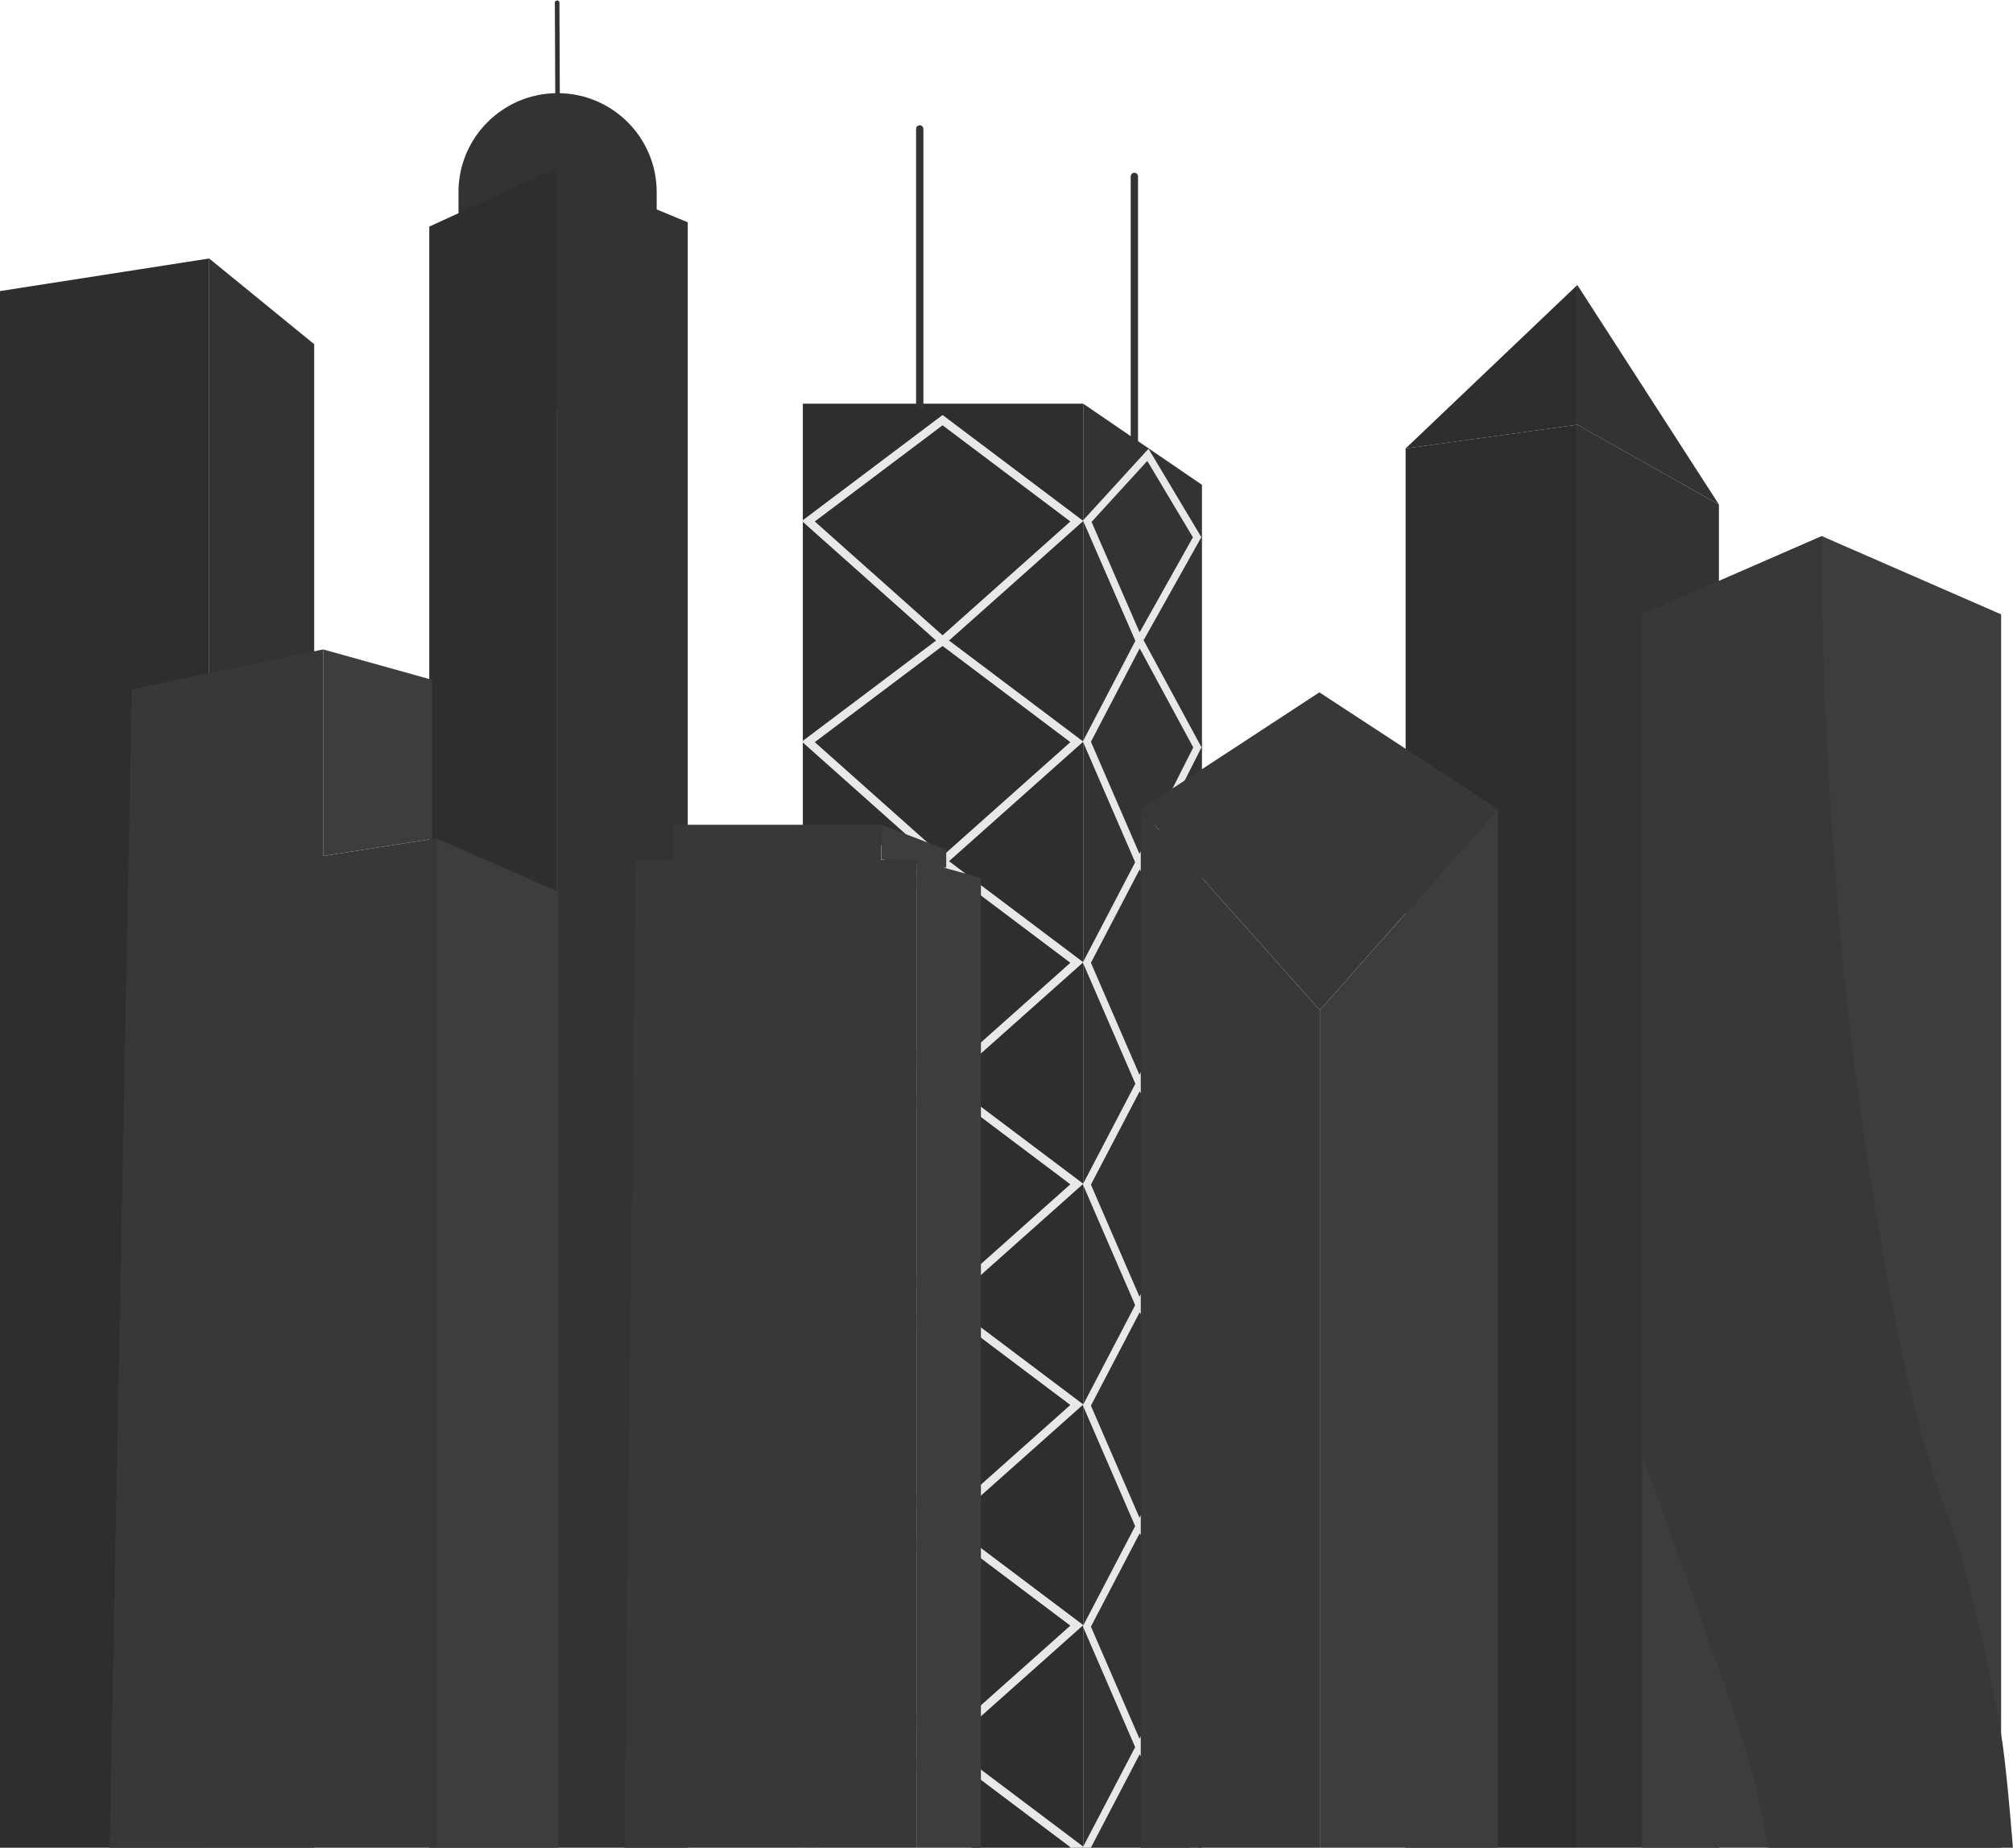 <?xml version="1.0" encoding="UTF-8"?>
<svg width="2204px" height="2023px" viewBox="0 0 2204 2023" version="1.1" xmlns="http://www.w3.org/2000/svg" xmlns:xlink="http://www.w3.org/1999/xlink">
    <!-- Generator: Sketch 53.2 (72643) - https://sketchapp.com -->
    <title>Group</title>
    <desc>Created with Sketch.</desc>
    <g id="Welcome" stroke="none" stroke-width="1" fill="none" fill-rule="evenodd">
        <g id="Desktop-HD-Copy" transform="translate(-77, -137)">
            <g id="Group" transform="translate(77, 140)">
                <g id="Building3" transform="translate(0, 280)">
                    <polygon id="Path-8" fill="#2E2E2E" style="mix-blend-mode: luminosity;" points="0 1792 0 35.676 229 0 229 1792"></polygon>
                    <polygon id="Path-10" fill="#333333" style="mix-blend-mode: luminosity;" points="229 0 344 93.835 344 1792 229 1792"></polygon>
                </g>
                <g id="Building5" transform="translate(879, 137)">
                    <g id="Combined-Shape" transform="translate(0, 301.353)">
                        <polygon id="Mask" fill="#2E2E2E" style="mix-blend-mode: luminosity;" points="307 1640.647 307 0.647 0 0.647 0 482.427 81.521 482.427 148.824 507.893 148.824 526.579 184.845 537.002 184.845 1640.647"></polygon>
                        <path d="M153,18.647 L300,129.296 L153,260.233 L6,129.296 L153,18.647 Z M153,260.233 L300,370.882 L153,501.82 L6,370.882 L153,260.233 Z M153,501.82 L300,612.468 L153,743.406 L6,612.468 L153,501.82 Z M153,744.353 L300,855.002 L153,985.94 L6,855.002 L153,744.353 Z M153,985.94 L300,1096.589 L153,1227.526 L6,1096.589 L153,985.94 Z M153,1227.526 L300,1338.175 L153,1469.113 L6,1338.175 L153,1227.526 Z M153,1470.06 L300,1580.709 L153,1711.647 L6,1580.709 L153,1470.06 Z" stroke="#E8E8E8" stroke-width="9"></path>
                    </g>
                    <g id="Combined-Shape" transform="translate(306.86, 301.11)">
                        <polygon id="Mask" fill="#333333" style="mix-blend-mode: luminosity;" points="0.14 0.887 130.14 89.68 130.14 1643.887 0.14 1643.887"></polygon>
                        <path d="M61.923,1471.002 L125.14,1587.882 L61.454,1713.887 L4.14,1581.597 L61.436,1471.889 L4.14,1339.639 L61.436,1229.931 L4.14,1097.681 L61.436,987.974 L4.14,855.724 L61.911,745.108 L125.14,862.009 L61.923,987.087 L125.14,1103.966 L61.923,1229.044 L125.14,1345.924 L61.923,1471.002 Z M61.923,502.223 L125.14,619.102 L61.454,745.108 L4.14,612.817 L61.436,503.11 L4.14,370.86 L61.911,260.244 L125.14,377.145 L61.923,502.223 Z M4.575,129.508 L70.948,56.887 L124.855,147.086 L61.454,260.244 L4.575,129.508 Z" stroke="#E8E8E8" stroke-width="8"></path>
                    </g>
                    <path d="M128,1.153 L128,304.81" id="Path-17" stroke="#333333" stroke-width="8" stroke-linecap="round"></path>
                    <path d="M363,53.153 L363,356.81" id="Path-17" stroke="#333333" stroke-width="8" stroke-linecap="round"></path>
                </g>
                <g id="Building7" transform="translate(470, 0)">
                    <path d="M32,446 L249,446 C249,303.967 249,224.414 249,207.34 C249,147.506 200.423,99 140.5,99 C80.577,99 32,147.506 32,207.34 C32,247.23 32,326.783 32,446 Z" id="Oval" fill="#333333" style="mix-blend-mode: luminosity;"></path>
                    <polygon id="Path-20" fill="#333333" style="mix-blend-mode: luminosity;" points="140 181 283 240.394 283 2069.762 140 2071"></polygon>
                    <polygon id="Path-21" fill="#2E2E2E" style="mix-blend-mode: luminosity;" points="140 181 0 245.074 0 2069 140 2069"></polygon>
                    <path d="M140,-3.55271368e-13 L140.5,115" id="Path-22" stroke="#333333" stroke-width="5" stroke-linecap="round"></path>
                </g>
                <g id="Building8" transform="translate(1539, 309)">
                    <polygon id="Path-13" fill="#2E2E2E" style="mix-blend-mode: luminosity;" points="188 1765 188 153 0 178.96 0 1760"></polygon>
                    <polygon id="Path-15" fill="#333333" style="mix-blend-mode: luminosity;" points="188 153 343 240.316 343 1765 188 1765"></polygon>
                    <polygon id="Path-23" fill="#2E2E2E" style="mix-blend-mode: luminosity;" points="188 0 188 153.04 0 179"></polygon>
                    <polygon id="Path-24" fill="#333333" style="mix-blend-mode: luminosity;" points="188 0 343 240.316 188 153.04"></polygon>
                </g>
                <g id="Building2" transform="translate(683, 900)">
                    <polygon id="Path-7" fill="#3E3D3D" style="mix-blend-mode: luminosity;" points="282 0 353 27.281 353 47 282 38.012"></polygon>
                    <polygon id="Path-5" fill="#383838" style="mix-blend-mode: luminosity;" points="54.545 38.358 54.545 0 281.895 0 281.895 38.358 321 38.358 321 1173 -3.73215084e-13 1173 13.131 38.358"></polygon>
                    <polygon id="Path-6" fill="#3E3D3D" style="mix-blend-mode: luminosity;" points="321 39 391 57.999 391 1174 321 1174"></polygon>
                </g>
                <g id="Building1" transform="translate(119, 708)">
                    <polygon id="Path-2" fill="#383838" style="mix-blend-mode: luminosity;" points="25.297 43.619 0 1366 359 1366 359 206.784 234.817 226.188 234.817 0"></polygon>
                    <polygon id="Path-3" fill="#3E3D3D" style="mix-blend-mode: luminosity;" points="359 207 492 265.102 492 1366 359 1366"></polygon>
                    <polygon id="Path-4" fill="#3E3D3D" style="mix-blend-mode: luminosity;" points="234.817 0 354 33.288 354 207.564 234.817 226.188"></polygon>
                </g>
                <g id="Building4" transform="translate(1798, 584)">
                    <polygon id="Path-12" fill="#3E3D3D" style="mix-blend-mode: luminosity;" points="196.715 0 0 85.617 2.7873872e-13 1489 393 1489 393 85.617"></polygon>
                    <path d="M196.61,0 C195.857,126.091 202.789,272.908 217.406,440.452 C230.136,586.365 257.993,774.311 287.925,909.921 C309.546,1007.882 335.649,1076.137 341.736,1092.915 C356.249,1132.917 383.038,1251.238 393.168,1312.752 C397.815,1340.968 403.426,1399.718 410,1489 L146.745,1489 C136.568,1422.085 126.101,1370.745 115.345,1334.979 C100.803,1286.629 62.355,1177.033 0,1006.19 L2.4359775e-14,85.91 L196.61,0 Z" id="Path-11" fill="#383838" style="mix-blend-mode: luminosity;"></path>
                </g>
                <g id="Building6" transform="translate(1249, 755)">
                    <g>
                        <polygon id="Path-18" fill="#383838" style="mix-blend-mode: luminosity;" points="196.067 1318 196.067 348 0 128 0 1318"></polygon>
                        <polygon id="Path-18" fill="#3E3D3D" style="mix-blend-mode: luminosity;" transform="translate(293.534, 723) scale(-1, 1) translate(-293.534, -723) " points="391 1318 391 348 196.067 128 196.067 1318"></polygon>
                        <polygon id="Path-19" fill="#383838" style="mix-blend-mode: luminosity;" points="0 128 195.568 0 391 127.893 196.067 348"></polygon>
                    </g>
                </g>
            </g>
        </g>
    </g>
</svg>